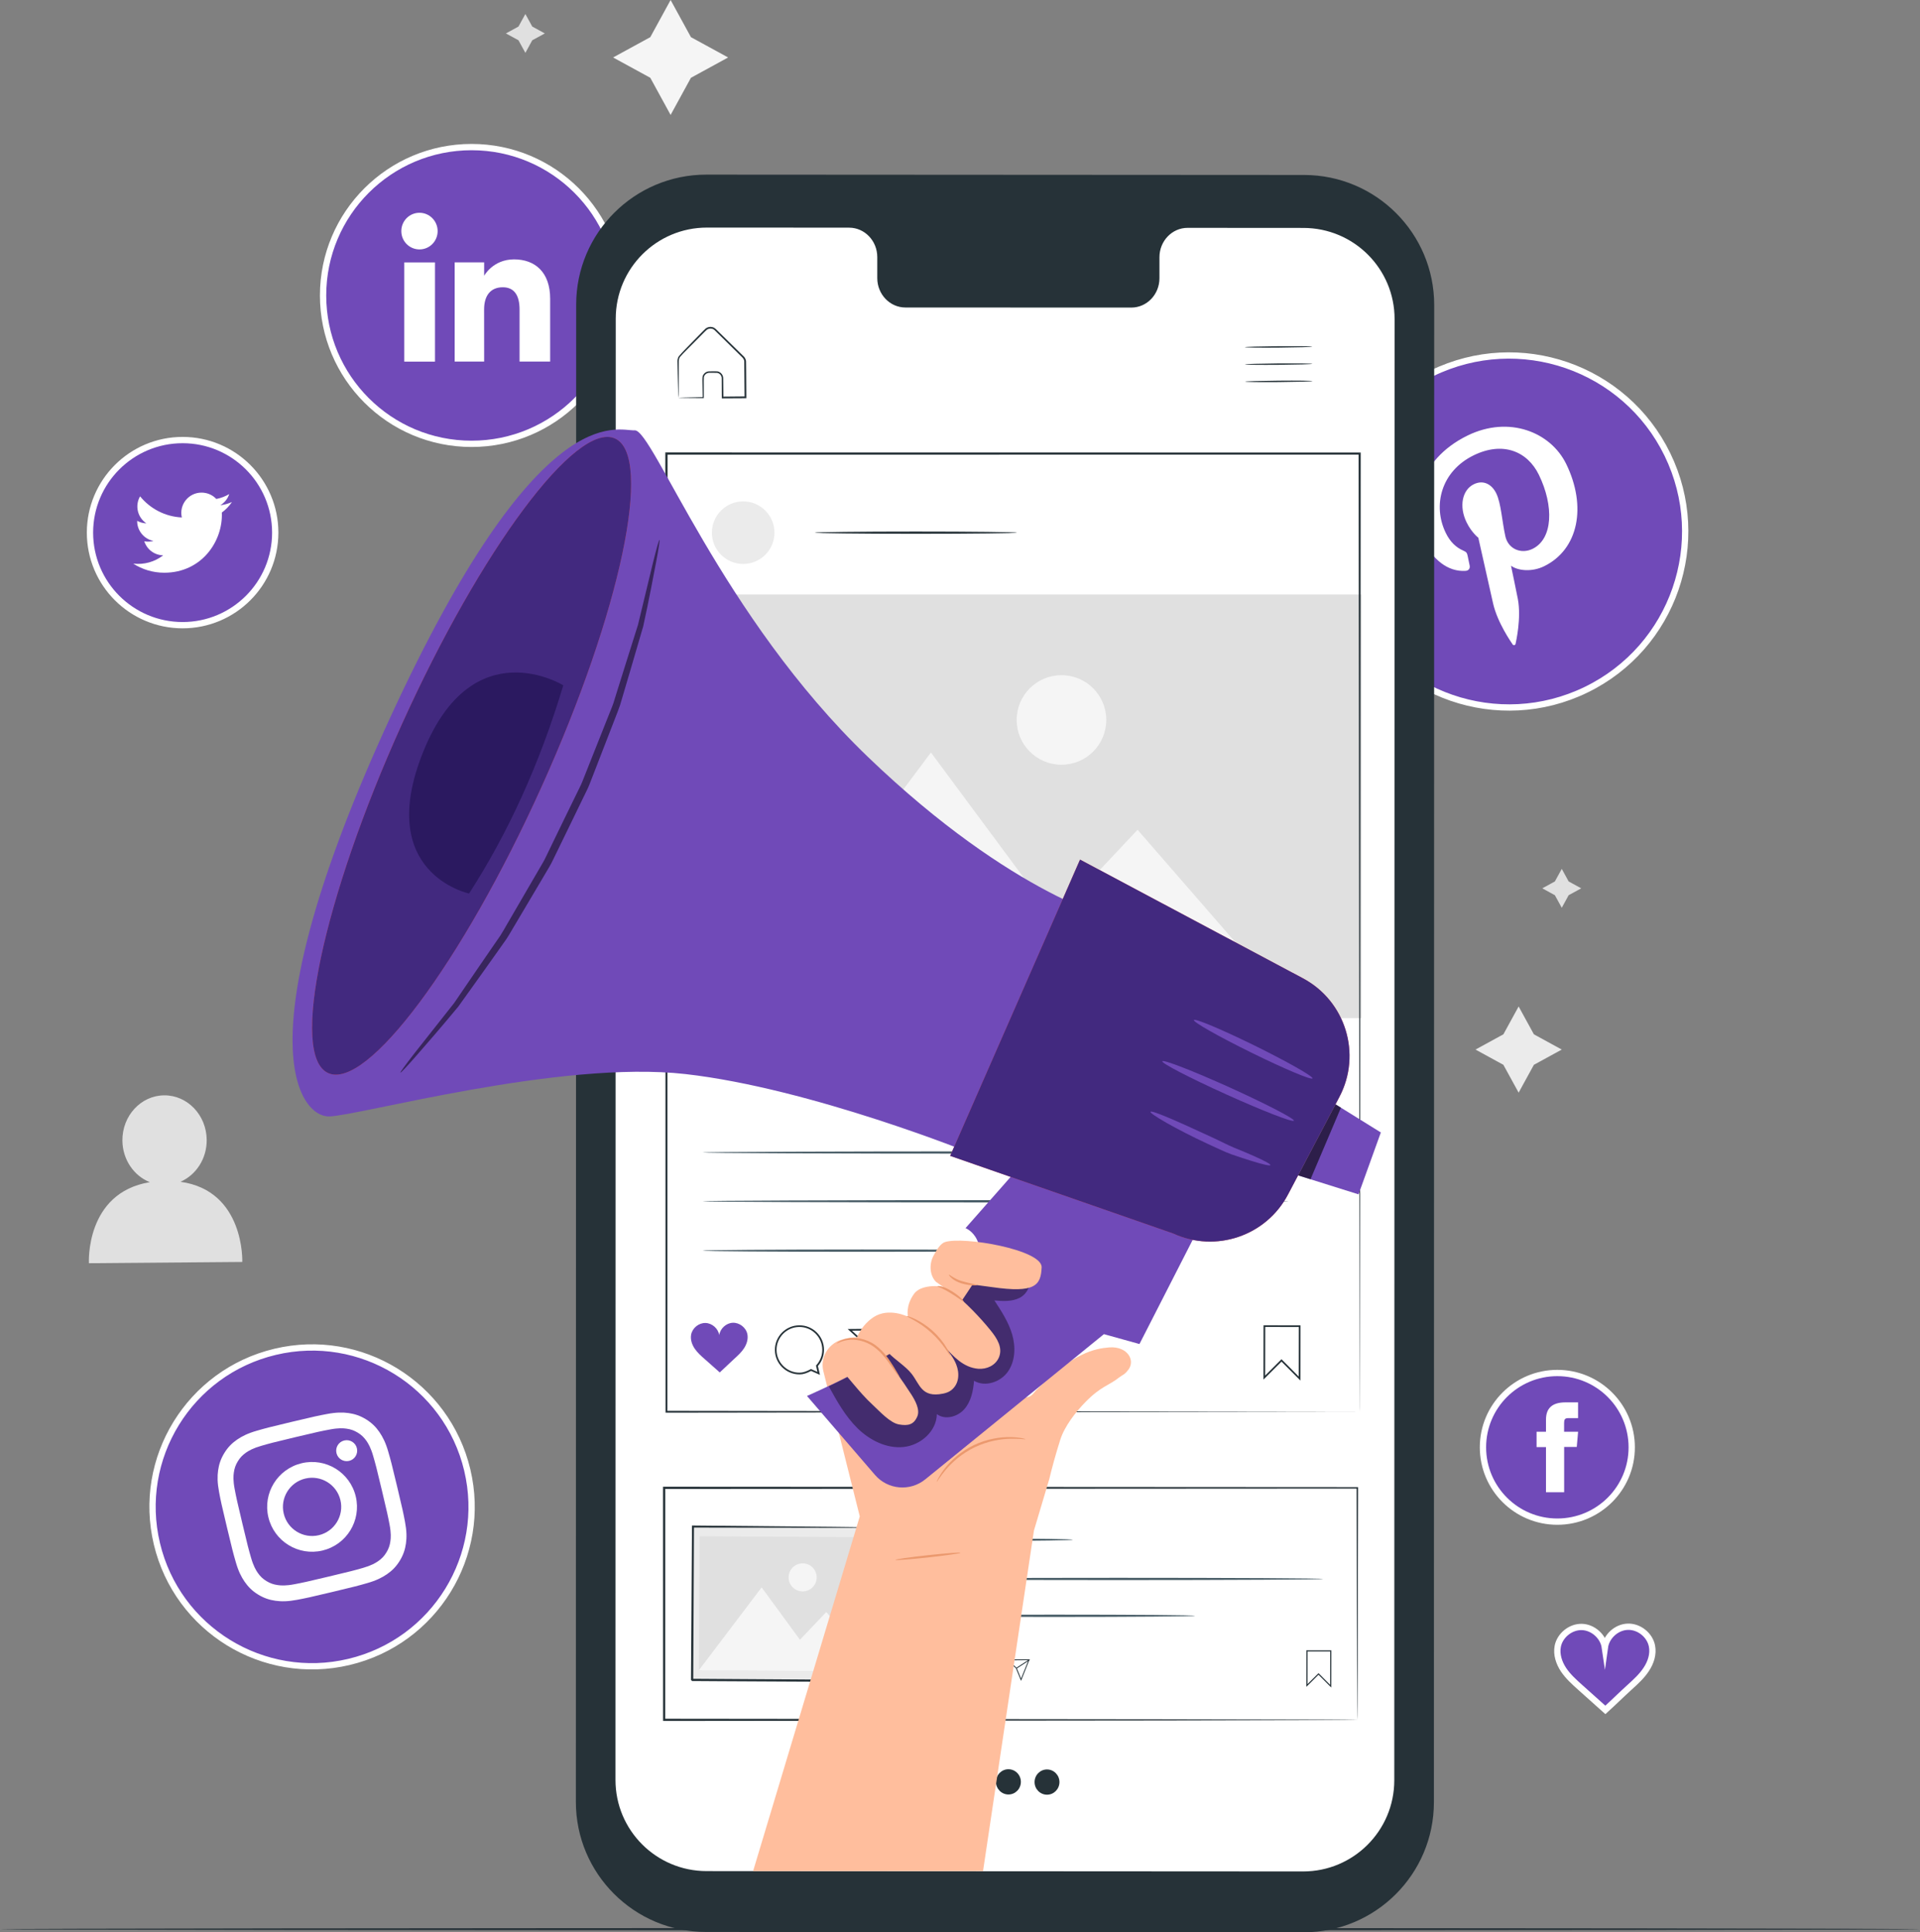 <svg width="305" height="307" viewBox="0 0 305 307" fill="none" xmlns="http://www.w3.org/2000/svg">
<rect x="0" y="0" width="305" height="307" fill="#808080" stroke="none"/>
<path d="M74.912 70.516C61.886 70.516 51.323 59.961 51.323 46.942C51.323 33.923 61.886 23.368 74.912 23.368C87.94 23.368 98.502 33.923 98.502 46.942C98.502 59.967 87.94 70.516 74.912 70.516Z" fill="#704AB8" stroke="white" stroke-miterlimit="10"/>
<path d="M69.101 41.692H64.22V57.456H69.101V41.692Z" fill="white"/>
<path d="M66.636 39.627C68.234 39.627 69.521 38.327 69.521 36.717C69.521 35.113 68.227 33.806 66.636 33.806C65.039 33.806 63.751 35.107 63.751 36.717C63.751 38.327 65.039 39.627 66.636 39.627Z" fill="white"/>
<path d="M76.902 49.178C76.902 46.962 77.921 45.641 79.877 45.641C81.674 45.641 82.535 46.907 82.535 49.178C82.535 51.449 82.535 57.449 82.535 57.449H87.396C87.396 57.449 87.396 51.69 87.396 47.472C87.396 43.247 84.999 41.21 81.66 41.21C78.314 41.21 76.909 43.811 76.909 43.811V41.685H72.227V57.449H76.909C76.902 57.449 76.902 51.607 76.902 49.178Z" fill="white"/>
<path d="M106.53 0L109.759 5.904L115.667 9.131L109.759 12.358L106.53 18.262L103.301 12.358L97.393 9.131L103.301 5.904L106.53 0Z" fill="#F5F5F5"/>
<path d="M241.242 159.906L243.665 164.331L248.093 166.753L243.665 169.175L241.242 173.599L238.818 169.175L234.391 166.753L238.818 164.331L241.242 159.906Z" fill="#EBEBEB"/>
<path d="M248.093 138.045L249.187 140.041L251.184 141.135L249.187 142.229L248.093 144.225L246.998 142.229L245.001 141.135L246.998 140.041L248.093 138.045Z" fill="#E0E0E0"/>
<path d="M83.457 2.223L84.552 4.218L86.549 5.312L84.552 6.399L83.457 8.402L82.362 6.399L80.366 5.312L82.362 4.218L83.457 2.223Z" fill="#E0E0E0"/>
<path d="M28.664 187.76C31.129 186.687 32.857 184.113 32.836 181.106C32.802 177.164 29.772 173.991 26.075 174.026C22.377 174.053 19.41 177.281 19.444 181.216C19.472 184.251 21.283 186.818 23.796 187.822C13.509 189.508 14.122 200.696 14.122 200.696L38.489 200.497C38.489 200.497 38.902 189.171 28.664 187.76Z" fill="#E0E0E0"/>
<path d="M262.421 261.51C262.077 259.755 260.349 258.386 258.558 258.455C256.789 258.517 255.178 259.983 254.937 261.737C254.682 259.989 253.057 258.538 251.287 258.489C249.504 258.441 247.783 259.824 247.452 261.579C247.211 262.859 247.652 264.187 248.368 265.274C249.091 266.354 250.069 267.235 251.04 268.102C252.403 269.313 253.663 270.455 255.019 271.666C256.369 270.442 257.519 269.292 258.868 268.068C259.832 267.194 260.81 266.306 261.519 265.219C262.249 264.125 262.676 262.79 262.421 261.51Z" fill="#704AB8" stroke="white" stroke-miterlimit="10"/>
<path d="M305 306.505C305 306.601 236.718 306.684 152.51 306.684C68.268 306.684 0 306.601 0 306.505C0 306.408 68.268 306.326 152.503 306.326C236.718 306.326 305 306.401 305 306.505Z" fill="#263238"/>
<path d="M251.955 109.586C238.061 116.336 221.322 110.556 214.561 96.67C207.806 82.785 213.59 66.057 227.485 59.3C241.379 52.55 258.118 58.33 264.879 72.216C271.634 86.101 265.85 102.836 251.955 109.586Z" fill="#704AB8" stroke="white" stroke-miterlimit="10"/>
<path d="M232.807 90.698C233.275 90.67 233.558 90.34 233.461 89.851C233.392 89.514 233.213 88.661 233.138 88.303C233.041 87.815 232.924 87.691 232.429 87.471C231.341 86.989 230.384 86.149 229.661 84.656C227.554 80.321 228.91 74.865 234.115 72.332C238.722 70.089 242.626 71.679 244.457 75.436C246.867 80.383 246.702 85.62 243.452 87.202C241.655 88.076 239.589 87.243 239.135 85.214C238.598 82.791 238.453 79.957 237.689 78.388C237.007 76.984 235.678 76.179 234.122 76.936C232.284 77.83 231.733 80.445 232.972 82.984C233.757 84.601 234.838 85.434 234.838 85.434C234.838 85.434 236.828 94.303 237.179 95.852C237.875 98.941 240.085 102.072 240.298 102.395C240.429 102.588 240.712 102.505 240.753 102.299C240.815 101.996 241.689 98.232 241.118 95.177C240.959 94.31 240.03 89.879 240.03 89.879C241.18 90.725 243.411 90.877 245.263 89.975C250.778 87.292 252.079 80.445 248.802 73.722C246.323 68.637 239.706 65.995 233.158 69.181C225.006 73.144 223.739 80.989 226.108 85.86C227.54 88.805 229.936 90.883 232.807 90.698Z" fill="white"/>
<path d="M29.008 99.326C20.883 99.326 14.294 92.741 14.294 84.622C14.294 76.502 20.883 69.917 29.008 69.917C37.133 69.917 43.722 76.502 43.722 84.622C43.722 92.748 37.133 99.326 29.008 99.326Z" fill="#704AB8" stroke="white" stroke-miterlimit="10"/>
<path d="M21.166 89.549C22.591 90.464 24.278 90.994 26.095 90.994C32.065 90.994 35.439 85.95 35.239 81.429C35.866 80.975 36.41 80.411 36.843 79.764C36.265 80.019 35.645 80.191 34.998 80.273C35.659 79.874 36.176 79.248 36.41 78.498C35.79 78.869 35.102 79.131 34.365 79.275C33.779 78.649 32.94 78.264 32.017 78.264C29.944 78.264 28.416 80.197 28.884 82.213C26.212 82.083 23.837 80.803 22.253 78.856C21.413 80.301 21.82 82.193 23.252 83.149C22.722 83.135 22.226 82.984 21.792 82.75C21.758 84.237 22.825 85.633 24.374 85.943C23.92 86.067 23.424 86.094 22.921 85.998C23.328 87.278 24.519 88.207 25.923 88.227C24.581 89.273 22.873 89.748 21.166 89.549Z" fill="white"/>
<path d="M55.448 264.042C41.835 267.283 28.168 258.882 24.925 245.278C21.682 231.674 30.089 218.016 43.701 214.775C57.314 211.534 70.981 219.935 74.224 233.539C77.467 247.143 69.06 260.801 55.448 264.042Z" fill="#704AB8" stroke="white" stroke-miterlimit="10"/>
<path d="M46.937 228.33C50.545 227.47 50.979 227.381 52.418 227.112C53.747 226.858 54.518 226.906 55.041 226.982C55.73 227.078 56.253 227.264 56.839 227.621C57.424 227.979 57.823 228.365 58.222 228.936C58.519 229.369 58.911 230.03 59.283 231.33C59.689 232.741 59.806 233.161 60.66 236.766C61.521 240.372 61.61 240.805 61.886 242.243C62.14 243.571 62.092 244.342 62.016 244.865C61.92 245.553 61.734 246.076 61.376 246.661C61.018 247.246 60.632 247.645 60.061 248.044C59.627 248.34 58.966 248.732 57.665 249.104C56.253 249.51 55.833 249.62 52.225 250.48C48.617 251.34 48.184 251.43 46.745 251.705C45.416 251.959 44.645 251.911 44.121 251.835C43.433 251.739 42.91 251.553 42.324 251.196C41.739 250.838 41.34 250.452 40.94 249.881C40.644 249.448 40.252 248.787 39.88 247.487C39.474 246.076 39.357 245.656 38.503 242.051C37.642 238.445 37.553 238.012 37.277 236.574C37.023 235.239 37.071 234.475 37.147 233.952C37.243 233.264 37.429 232.741 37.787 232.156C38.145 231.571 38.53 231.172 39.102 230.773C39.536 230.477 40.197 230.085 41.498 229.713C42.903 229.307 43.323 229.19 46.937 228.33ZM46.352 225.901C42.682 226.775 42.228 226.899 40.796 227.312C39.37 227.718 38.448 228.186 37.663 228.722C36.857 229.28 36.21 229.92 35.639 230.849C35.067 231.778 34.785 232.645 34.647 233.615C34.516 234.551 34.523 235.59 34.799 237.041C35.074 238.5 35.17 238.961 36.045 242.629C36.919 246.296 37.043 246.75 37.456 248.182C37.862 249.606 38.324 250.528 38.868 251.313C39.425 252.118 40.066 252.764 40.995 253.336C41.925 253.907 42.792 254.189 43.763 254.326C44.7 254.457 45.739 254.45 47.192 254.175C48.652 253.9 49.113 253.803 52.783 252.93C56.453 252.056 56.907 251.932 58.34 251.519C59.765 251.113 60.688 250.645 61.472 250.108C62.278 249.551 62.925 248.911 63.497 247.982C64.068 247.053 64.35 246.186 64.488 245.216C64.619 244.28 64.612 243.241 64.337 241.789C64.061 240.331 63.965 239.87 63.09 236.202C62.216 232.534 62.092 232.08 61.679 230.649C61.273 229.225 60.804 228.303 60.267 227.518C59.71 226.713 59.069 226.066 58.14 225.495C57.21 224.924 56.343 224.642 55.372 224.504C54.436 224.374 53.396 224.381 51.943 224.656C50.49 224.931 50.022 225.027 46.352 225.901Z" fill="white"/>
<path d="M47.922 232.473C44.087 233.388 41.718 237.227 42.634 241.06C43.55 244.893 47.399 247.253 51.227 246.345C55.062 245.429 57.424 241.59 56.515 237.757C55.599 233.924 51.757 231.557 47.922 232.473ZM50.649 243.909C48.163 244.5 45.664 242.966 45.072 240.482C44.479 237.998 46.015 235.5 48.5 234.908C50.986 234.317 53.485 235.851 54.078 238.335C54.67 240.819 53.134 243.317 50.649 243.909Z" fill="white"/>
<path d="M56.694 230.092C56.907 230.986 56.357 231.888 55.462 232.101C54.566 232.314 53.664 231.764 53.451 230.869C53.237 229.975 53.788 229.073 54.683 228.86C55.578 228.647 56.48 229.197 56.694 230.092Z" fill="white"/>
<path d="M247.39 241.755C240.863 241.755 235.575 236.47 235.575 229.947C235.575 223.424 240.863 218.14 247.39 218.14C253.918 218.14 259.206 223.424 259.206 229.947C259.212 236.463 253.918 241.755 247.39 241.755Z" fill="#704AB8" stroke="white" stroke-miterlimit="10"/>
<path d="M245.593 237.083H248.471V229.885H250.475L250.688 227.477H248.464C248.464 227.477 248.464 226.576 248.464 226.101C248.464 225.53 248.582 225.309 249.125 225.309C249.566 225.309 250.682 225.309 250.682 225.309V222.805C250.682 222.805 249.043 222.805 248.692 222.805C246.55 222.805 245.586 223.748 245.586 225.55C245.586 227.119 245.586 227.47 245.586 227.47H244.092V229.913H245.586V237.083H245.593Z" fill="white"/>
<path d="M207.09 307L112.148 306.945C100.733 306.938 91.479 297.683 91.479 286.275L91.527 48.407C91.527 36.992 100.795 27.737 112.217 27.744L207.159 27.799C218.575 27.806 227.829 37.061 227.829 48.469L227.781 286.337C227.781 297.752 218.513 307.007 207.09 307Z" fill="#263238"/>
<path d="M207.056 36.214L188.651 36.201C186.187 36.201 184.183 38.292 184.183 40.866V44.203C184.183 46.783 182.179 48.868 179.714 48.868L143.828 48.855C141.363 48.855 139.359 46.763 139.359 44.182V40.845C139.359 38.265 137.356 36.173 134.891 36.173L128.419 36.166L112.307 36.159C104.306 36.153 97.813 42.634 97.813 50.63L97.772 282.8C97.772 290.795 104.251 297.27 112.245 297.277L206.994 297.332C214.995 297.339 221.481 290.857 221.488 282.862L221.536 50.685C221.536 42.696 215.057 36.221 207.056 36.214Z" fill="white"/>
<path d="M208.447 55.075C208.447 55.136 206.051 55.204 203.104 55.232C200.15 55.259 197.754 55.225 197.754 55.163C197.754 55.102 200.143 55.033 203.097 55.006C206.051 54.986 208.447 55.013 208.447 55.075Z" fill="#263238"/>
<path d="M208.467 57.806C208.467 57.868 206.071 57.936 203.124 57.963C200.171 57.991 197.775 57.956 197.775 57.895C197.775 57.834 200.164 57.765 203.118 57.738C206.071 57.717 208.467 57.745 208.467 57.806Z" fill="#263238"/>
<path d="M208.488 60.545C208.488 60.606 206.092 60.675 203.145 60.702C200.191 60.729 197.795 60.695 197.795 60.634C197.795 60.572 200.191 60.504 203.138 60.477C206.092 60.449 208.488 60.483 208.488 60.545Z" fill="#263238"/>
<path d="M107.769 63.208C107.776 63.201 107.873 63.195 108.052 63.188C108.272 63.181 108.527 63.174 108.83 63.16C109.566 63.139 110.523 63.119 111.708 63.091L111.625 63.174C111.618 62.534 111.604 61.839 111.591 61.089C111.598 60.704 111.556 60.339 111.598 59.892C111.673 59.444 112.073 59.052 112.562 59.004C113.023 58.997 113.436 58.977 113.939 58.997C114.455 59.059 114.896 59.561 114.882 60.105C114.896 61.075 114.903 62.094 114.916 63.146L114.786 63.016C115.949 63.002 117.168 62.988 118.414 62.981L118.276 63.119C118.263 61.66 118.249 60.146 118.235 58.598C118.235 58.213 118.228 57.827 118.228 57.449C118.228 57.091 118.008 56.857 117.719 56.589C117.182 56.059 116.651 55.536 116.135 55.027C115.619 54.518 115.102 54.008 114.606 53.52C114.359 53.272 114.111 53.031 113.863 52.791C113.608 52.543 113.408 52.288 113.112 52.233C112.823 52.157 112.513 52.219 112.279 52.392C112.059 52.577 111.825 52.839 111.604 53.052C111.157 53.499 110.723 53.94 110.303 54.366C109.484 55.219 108.63 55.997 108.01 56.727C107.749 57.132 107.845 57.628 107.824 58.082C107.824 58.529 107.824 58.956 107.824 59.362C107.818 60.146 107.818 60.834 107.811 61.419C107.804 61.942 107.797 62.383 107.797 62.733C107.776 63.043 107.776 63.201 107.769 63.208C107.762 63.215 107.756 63.064 107.742 62.775C107.735 62.424 107.721 61.997 107.707 61.481C107.694 60.889 107.68 60.194 107.659 59.403C107.652 58.99 107.645 58.557 107.632 58.103C107.625 57.869 107.625 57.635 107.618 57.387C107.618 57.132 107.68 56.864 107.818 56.63C108.492 55.811 109.291 55.082 110.117 54.201C110.537 53.775 110.964 53.334 111.412 52.88C111.646 52.653 111.839 52.426 112.114 52.185C112.403 51.965 112.803 51.882 113.167 51.979C113.553 52.061 113.808 52.378 114.042 52.605C114.29 52.846 114.538 53.087 114.786 53.334C115.288 53.823 115.798 54.325 116.321 54.841C116.844 55.35 117.374 55.873 117.911 56.403C118.042 56.541 118.194 56.651 118.318 56.843C118.435 57.022 118.504 57.236 118.51 57.456C118.517 57.841 118.517 58.227 118.524 58.612C118.538 60.16 118.545 61.674 118.559 63.133V63.27H118.421C117.168 63.277 115.956 63.284 114.792 63.291H114.662V63.16C114.655 62.107 114.648 61.089 114.648 60.119C114.662 59.678 114.324 59.293 113.911 59.238C113.491 59.217 113.002 59.231 112.596 59.231C112.203 59.266 111.88 59.575 111.811 59.933C111.777 60.298 111.804 60.724 111.797 61.089C111.797 61.839 111.797 62.534 111.797 63.174V63.257H111.715C110.517 63.25 109.539 63.243 108.788 63.236C108.492 63.229 108.244 63.229 108.024 63.222C107.845 63.222 107.762 63.215 107.769 63.208Z" fill="#263238"/>
<path d="M170.398 244.631C170.398 244.659 170.047 244.679 169.407 244.7C168.698 244.714 167.789 244.734 166.694 244.755C164.401 244.789 161.241 244.81 157.743 244.81C154.245 244.81 151.085 244.789 148.792 244.755C147.697 244.734 146.788 244.714 146.079 244.7C145.439 244.679 145.088 244.652 145.088 244.631C145.088 244.604 145.439 244.583 146.079 244.562C146.788 244.549 147.697 244.528 148.792 244.507C151.085 244.473 154.245 244.452 157.743 244.452C161.241 244.452 164.401 244.473 166.694 244.507C167.789 244.528 168.698 244.549 169.407 244.562C170.04 244.583 170.398 244.604 170.398 244.631Z" fill="#455A64"/>
<path d="M210.189 250.858C210.189 250.955 195.613 251.037 177.635 251.037C159.65 251.037 145.081 250.955 145.081 250.858C145.081 250.762 159.657 250.68 177.635 250.68C195.613 250.68 210.189 250.755 210.189 250.858Z" fill="#455A64"/>
<path d="M189.843 256.714C189.843 256.81 179.824 256.893 167.465 256.893C155.099 256.893 145.081 256.81 145.081 256.714C145.081 256.618 155.099 256.535 167.465 256.535C179.818 256.535 189.843 256.611 189.843 256.714Z" fill="#455A64"/>
<path d="M211.476 268.109L209.452 266.079L207.524 267.999L207.531 262.198L211.483 262.205L211.476 268.109ZM209.452 265.831L209.514 265.893L211.297 267.682L211.304 262.384L207.71 262.377L207.703 267.572L209.452 265.831Z" fill="#263238"/>
<path d="M157.612 267.352L156.896 267.035C156.552 267.221 156.249 267.318 155.974 267.318C154.879 267.324 153.984 266.444 153.977 265.35C153.97 264.256 154.851 263.361 155.946 263.354C157.041 263.347 157.936 264.228 157.943 265.322C157.95 265.811 157.771 266.279 157.447 266.643L157.612 267.352ZM155.939 263.492C154.92 263.499 154.101 264.331 154.108 265.35C154.115 266.368 154.948 267.187 155.967 267.18C156.228 267.18 156.518 267.084 156.855 266.898L156.883 266.884L157.406 267.118L157.289 266.602L157.309 266.574C157.626 266.23 157.798 265.783 157.791 265.322C157.791 264.304 156.958 263.485 155.939 263.492Z" fill="#263238"/>
<path d="M162.198 267.049L161.379 265.054L159.843 263.657L163.561 263.629L162.198 267.049ZM160.194 263.788L161.503 264.985L162.198 266.685L163.369 263.76L160.194 263.788Z" fill="#263238"/>
<path d="M163.494 263.644L161.462 264.965L161.537 265.081L163.569 263.76L163.494 263.644Z" fill="#263238"/>
<path d="M151.753 264.07C151.65 263.54 151.119 263.127 150.576 263.148C150.038 263.168 149.55 263.616 149.481 264.146C149.398 263.616 148.909 263.175 148.372 263.162C147.828 263.148 147.312 263.574 147.215 264.104C147.147 264.49 147.277 264.896 147.498 265.226C147.718 265.556 148.014 265.818 148.31 266.079C148.723 266.444 149.109 266.788 149.522 267.152C149.928 266.781 150.279 266.43 150.686 266.058C150.975 265.79 151.271 265.522 151.484 265.191C151.705 264.861 151.829 264.462 151.753 264.07Z" fill="#E8505B"/>
<path d="M215.621 273.242C215.621 273.242 215.614 273.022 215.608 272.595C215.608 272.162 215.601 271.536 215.594 270.71C215.587 269.052 215.58 266.609 215.566 263.444C215.553 257.12 215.532 247.92 215.504 236.381L215.621 236.498C189.127 236.512 149.584 236.532 105.511 236.56H105.504L105.683 236.381C105.683 249.193 105.676 261.62 105.676 273.242L105.504 273.07C137.204 273.105 164.704 273.132 184.293 273.153C194.098 273.173 201.913 273.187 207.297 273.201C209.982 273.208 212.055 273.221 213.466 273.221C214.169 273.228 214.699 273.228 215.064 273.235C215.429 273.235 215.621 273.242 215.621 273.242C215.621 273.242 215.449 273.249 215.091 273.256C214.726 273.256 214.203 273.263 213.514 273.27C212.11 273.277 210.051 273.283 207.38 273.29C202.009 273.304 194.201 273.318 184.417 273.338C164.801 273.359 137.252 273.387 105.504 273.421H105.332V273.249C105.332 261.627 105.325 249.2 105.325 236.388V236.209H105.504H105.511C149.584 236.236 189.127 236.257 215.621 236.271H215.738V236.388C215.711 247.962 215.69 257.182 215.676 263.526C215.663 266.678 215.656 269.114 215.649 270.765C215.642 271.577 215.642 272.203 215.635 272.63C215.628 273.036 215.621 273.242 215.621 273.242Z" fill="#263238"/>
<path d="M110.091 242.539L109.952 266.911L140.454 267.085L140.593 242.712L110.091 242.539Z" fill="#EBEBEB"/>
<path d="M140.585 242.711C140.585 242.711 140.53 242.718 140.433 242.718C140.323 242.718 140.179 242.725 140 242.725C139.6 242.725 139.049 242.732 138.333 242.732C136.867 242.732 134.753 242.739 132.082 242.739C126.718 242.725 119.116 242.711 110.083 242.698L110.241 242.539C110.207 249.792 110.165 258.111 110.124 266.905C110.159 266.946 109.787 266.568 109.952 266.726H109.959H109.973H110.007H110.076H110.207H110.468H110.999L112.052 266.733C112.754 266.74 113.45 266.74 114.138 266.747C115.522 266.753 116.892 266.76 118.249 266.774C120.955 266.795 123.599 266.808 126.16 266.822C131.283 266.857 136.089 266.891 140.447 266.925L140.296 267.077C140.371 259.762 140.433 253.686 140.475 249.427C140.502 247.308 140.523 245.636 140.544 244.48C140.557 243.922 140.564 243.482 140.571 243.172C140.571 242.877 140.585 242.711 140.585 242.711C140.585 242.711 140.592 242.849 140.599 243.138C140.599 243.448 140.606 243.874 140.606 244.418C140.606 245.567 140.612 247.225 140.619 249.331C140.612 253.618 140.606 259.721 140.599 267.077V267.228H140.447C136.089 267.208 131.283 267.194 126.16 267.166C123.599 267.152 120.955 267.139 118.249 267.125C116.892 267.118 115.522 267.111 114.138 267.104C113.443 267.097 112.747 267.097 112.052 267.091L110.999 267.084H110.468H110.207H110.076H110.007H109.973H109.959H109.952C110.11 267.242 109.725 266.863 109.766 266.898C109.821 258.097 109.876 249.785 109.924 242.532V242.374H110.083C119.158 242.457 126.794 242.532 132.185 242.581C134.843 242.615 136.943 242.643 138.402 242.656C139.105 242.67 139.649 242.677 140.034 242.684C140.206 242.691 140.344 242.691 140.447 242.698C140.544 242.711 140.592 242.711 140.585 242.711Z" fill="#263238"/>
<path d="M111.13 244.08L111.008 265.384L139.369 265.545L139.49 244.241L111.13 244.08Z" fill="#E0E0E0"/>
<path d="M111.005 265.384L120.989 252.2L127.076 260.519L131.262 256.115L139.366 265.542L111.005 265.384Z" fill="#F5F5F5"/>
<path d="M129.734 250.624C129.727 251.856 128.722 252.847 127.489 252.84C126.257 252.833 125.265 251.829 125.272 250.597C125.279 249.365 126.284 248.374 127.517 248.381C128.749 248.388 129.741 249.393 129.734 250.624Z" fill="#F5F5F5"/>
<path d="M161.516 84.629C161.516 84.642 161.406 84.656 161.193 84.663C160.938 84.67 160.628 84.684 160.256 84.698C159.389 84.711 158.225 84.732 156.821 84.752C153.922 84.787 149.915 84.808 145.487 84.808C141.06 84.808 137.053 84.787 134.154 84.752C132.749 84.732 131.586 84.711 130.718 84.698C130.346 84.684 130.037 84.67 129.782 84.663C129.568 84.649 129.458 84.642 129.458 84.629C129.458 84.615 129.568 84.601 129.782 84.594C130.037 84.587 130.346 84.574 130.718 84.56C131.586 84.546 132.749 84.525 134.154 84.505C137.053 84.47 141.06 84.45 145.487 84.45C149.915 84.45 153.922 84.47 156.821 84.505C158.225 84.525 159.389 84.546 160.256 84.56C160.628 84.574 160.938 84.587 161.193 84.594C161.406 84.601 161.516 84.615 161.516 84.629Z" fill="#263238"/>
<path d="M206.581 219.344L203.572 216.33L200.708 219.185L200.721 210.557L206.588 210.564L206.581 219.344ZM203.572 215.951L203.668 216.048L206.312 218.704L206.326 210.832L200.99 210.825L200.976 218.546L203.572 215.951Z" fill="#263238"/>
<path d="M130.25 218.435L128.845 217.809C128.164 218.174 127.572 218.36 127.028 218.36C124.873 218.374 123.11 216.64 123.096 214.493C123.075 212.339 124.817 210.577 126.966 210.564C129.121 210.543 130.883 212.284 130.897 214.431C130.904 215.387 130.56 216.309 129.926 217.032L130.25 218.435ZM126.966 210.825C124.962 210.839 123.344 212.483 123.358 214.486C123.372 216.488 125.017 218.105 127.021 218.091C127.537 218.085 128.109 217.906 128.77 217.541L128.825 217.507L129.858 217.968L129.623 216.949L129.672 216.901C130.291 216.22 130.629 215.346 130.622 214.431C130.615 212.428 128.969 210.811 126.966 210.825Z" fill="#263238"/>
<path d="M139.284 217.83L137.672 213.901L134.65 211.149L141.976 211.087L139.284 217.83ZM135.338 211.417L137.913 213.777L139.284 217.121L141.583 211.369L135.338 211.417Z" fill="#263238"/>
<path d="M141.824 211.098L137.831 213.694L137.977 213.919L141.971 211.323L141.824 211.098Z" fill="#263238"/>
<path d="M118.724 211.974C118.517 210.928 117.478 210.116 116.41 210.158C115.357 210.199 114.393 211.08 114.255 212.126C114.097 211.08 113.126 210.22 112.066 210.192C110.999 210.165 109.98 210.997 109.787 212.05C109.649 212.814 109.911 213.605 110.344 214.252C110.778 214.899 111.363 215.422 111.949 215.931C112.768 216.653 113.519 217.328 114.338 218.05C115.144 217.314 115.825 216.626 116.631 215.896C117.202 215.373 117.788 214.844 118.208 214.19C118.628 213.536 118.875 212.738 118.724 211.974Z" fill="#704AB8"/>
<path d="M118.056 89.597C120.802 89.597 123.027 87.373 123.027 84.629C123.027 81.885 120.802 79.661 118.056 79.661C115.311 79.661 113.085 81.885 113.085 84.629C113.085 87.373 115.311 89.597 118.056 89.597Z" fill="#EBEBEB"/>
<path d="M204.701 190.857C204.701 190.953 183.866 191.036 158.17 191.036C132.467 191.036 111.632 190.953 111.632 190.857C111.632 190.76 132.46 190.678 158.17 190.678C183.866 190.678 204.701 190.753 204.701 190.857Z" fill="#455A64"/>
<path d="M204.701 183.109C204.701 183.205 183.866 183.288 158.17 183.288C132.467 183.288 111.632 183.205 111.632 183.109C111.632 183.012 132.46 182.93 158.17 182.93C183.866 182.93 204.701 183.012 204.701 183.109Z" fill="#455A64"/>
<path d="M162.294 198.701C162.294 198.797 150.954 198.88 136.97 198.88C122.979 198.88 111.639 198.797 111.639 198.701C111.639 198.605 122.979 198.522 136.97 198.522C150.954 198.522 162.294 198.605 162.294 198.701Z" fill="#455A64"/>
<path d="M156.043 283.082C156.036 284.19 155.147 285.084 154.06 285.077C152.965 285.07 152.083 284.169 152.09 283.061C152.097 281.953 152.985 281.059 154.073 281.066C155.168 281.073 156.049 281.974 156.043 283.082Z" fill="#263238"/>
<path d="M162.17 283.109C162.164 284.217 161.275 285.112 160.187 285.105C159.093 285.098 158.211 284.196 158.218 283.089C158.225 281.981 159.113 281.086 160.201 281.093C161.296 281.1 162.177 282.001 162.17 283.109Z" fill="#263238"/>
<path d="M168.298 283.143C168.292 284.251 167.403 285.146 166.315 285.139C165.221 285.132 164.339 284.231 164.346 283.123C164.353 282.015 165.241 281.12 166.329 281.127C167.417 281.134 168.305 282.036 168.298 283.143Z" fill="#263238"/>
<path d="M216.282 94.455H106.165V161.75H216.282V94.455Z" fill="#E0E0E0"/>
<path d="M116.328 161.764L147.883 119.556L167.445 145.952L180.706 131.832L206.705 161.736L116.328 161.764Z" fill="#F5F5F5"/>
<path d="M175.735 114.382C175.735 118.311 172.554 121.497 168.622 121.497C164.69 121.497 161.503 118.318 161.503 114.389C161.503 110.46 164.684 107.274 168.615 107.274C172.547 107.267 175.735 110.453 175.735 114.382Z" fill="#F5F5F5"/>
<path d="M215.986 224.298C215.986 222.86 215.917 162.06 215.821 72.064L215.986 72.229C182.778 72.236 145.35 72.243 105.883 72.243H105.869L106.048 72.064C106.034 128.997 106.02 181.684 106.014 224.298L105.869 224.154C172.643 224.236 214.781 224.291 215.986 224.298C214.788 224.298 172.65 224.353 105.869 224.442H105.724V224.298C105.718 181.684 105.704 128.997 105.69 72.064V71.885H105.869H105.883C145.35 71.892 182.778 71.899 215.986 71.899H216.152V72.064C216.117 117.107 216.09 155.186 216.069 182.001C216.048 195.391 216.034 205.974 216.028 213.206C216.021 216.812 216.014 219.591 216.007 221.463C216 222.392 216 223.101 216 223.582C215.993 224.057 215.986 224.298 215.986 224.298Z" fill="#263238"/>
<path d="M164.243 243.179L166.68 234.998C167.107 233.223 167.672 231.131 168.429 228.743C169.111 226.596 170.867 224.339 172.464 222.715C174.95 220.19 176.134 220.169 177.807 218.828C177.959 218.731 178.131 218.594 178.275 218.511C178.62 218.325 178.874 218.078 179.088 217.809C180.527 216.254 179.143 213.846 176.217 214.073C174.013 214.245 170.426 214.878 164.58 220.899C164.505 220.988 164.429 221.064 164.36 221.16C161.296 225.144 158.418 213.777 157.895 209.545C157.557 206.8 154.59 205.114 151.898 206.105L137.672 212.752C136.495 212.339 135.104 212.408 133.521 212.889C131.427 213.66 130.264 215.814 130.808 217.906L136.578 240.922L119.633 297.27H156.16L164.243 243.179Z" fill="#FFBE9D"/>
<path d="M192.301 191.428L181.009 213.536L175.363 211.967L146.981 235.039C144.565 237 141.026 236.691 138.994 234.33L128.191 221.786C128.191 221.786 149.977 212.408 154.004 204.646C158.032 196.884 153.378 195.123 153.378 195.123L163.63 183.48L192.301 191.428Z" fill="#704AB8"/>
<path d="M177.656 146.261C177.656 146.261 161.131 142.607 137.872 120.258C114.613 97.909 103.686 68.225 100.836 68.369C97.992 68.513 85.557 62.747 61.92 114.141C38.276 165.535 47.592 177.473 52.294 177.377C56.997 177.281 88.945 168.383 108.892 170.647C128.845 172.911 154.493 183.308 154.493 183.308L177.656 146.261Z" fill="#704AB8"/>
<path d="M212.771 174.274L207.132 184.987L204.605 189.783C201.142 196.368 193.127 199.086 186.366 195.976L150.94 183.639L171.569 136.573L206.96 155.42C213.755 159.039 216.351 167.461 212.771 174.274Z" fill="#E8505B"/>
<path d="M212.771 174.274L207.132 184.987L204.605 189.783C201.142 196.368 193.127 199.086 186.366 195.976L150.94 183.639L171.569 136.573L206.96 155.42C213.755 159.039 216.351 167.461 212.771 174.274Z" fill="#42297F"/>
<path d="M63.834 115.077C51.255 142.917 46.015 167.73 52.136 170.489C58.257 173.255 73.418 152.922 85.998 125.082C98.578 97.241 103.817 72.436 97.696 69.669C91.575 66.903 76.413 87.237 63.834 115.077Z" fill="#E8505B"/>
<path d="M63.834 115.077C51.255 142.917 46.015 167.73 52.136 170.489C58.257 173.255 73.418 152.922 85.998 125.082C98.578 97.241 103.817 72.436 97.696 69.669C91.575 66.903 76.413 87.237 63.834 115.077Z" fill="#42297F"/>
<path d="M215.807 189.756L206.209 186.742L212.151 175.45L219.353 179.923L215.807 189.756Z" fill="#704AB8"/>
<g opacity="0.6">
<path d="M212.151 175.45L206.209 186.742L208.178 187.361L213.012 175.987L212.151 175.45Z" fill="black"/>
</g>
<path d="M205.534 178.051C205.397 178.361 200.604 176.503 194.835 173.895C189.058 171.287 184.5 168.927 184.637 168.611C184.775 168.301 189.567 170.159 195.337 172.767C201.107 175.381 205.672 177.742 205.534 178.051Z" fill="#704AB8"/>
<path d="M208.488 171.329C208.337 171.638 203.999 169.808 198.801 167.248C193.602 164.688 189.505 162.37 189.657 162.06C189.808 161.757 194.139 163.581 199.344 166.14C204.543 168.707 208.633 171.026 208.488 171.329Z" fill="#704AB8"/>
<path d="M201.809 185.104C201.761 185.269 200.618 185.008 198.8 184.444C197.892 184.161 196.817 183.811 195.619 183.398C194.435 182.971 193.21 182.345 191.888 181.753C186.634 179.317 182.627 176.93 182.758 176.647C182.916 176.31 187.199 178.223 192.404 180.632C193.712 181.223 194.917 181.877 196.06 182.352C197.203 182.813 198.236 183.246 199.09 183.625C200.811 184.389 201.858 184.946 201.809 185.104Z" fill="#704AB8"/>
<path d="M89.482 108.884C89.482 108.884 75.119 99.98 67.256 119.377C59.4 138.775 74.513 141.961 74.513 141.961C80.696 132.376 85.722 121.394 89.482 108.884Z" fill="#2B1960"/>
<g opacity="0.5">
<path d="M104.761 85.771C104.843 85.785 104.643 87.099 104.196 89.473C103.741 91.84 103.101 95.28 102.178 99.505C101.573 101.583 100.905 103.854 100.196 106.29C99.838 107.508 99.466 108.774 99.08 110.068C98.887 110.714 98.695 111.375 98.495 112.042C98.281 112.703 97.999 113.357 97.751 114.024C96.718 116.694 95.63 119.494 94.508 122.391C94.226 123.114 93.944 123.85 93.654 124.586C93.372 125.329 92.98 126.024 92.642 126.754C91.94 128.199 91.231 129.671 90.508 131.151C89.785 132.637 89.069 134.103 88.367 135.548C88.002 136.263 87.692 137.006 87.285 137.681C86.879 138.362 86.487 139.036 86.088 139.711C84.504 142.387 82.968 144.975 81.509 147.438C81.137 148.05 80.799 148.67 80.407 149.248C80.001 149.819 79.608 150.383 79.216 150.933C78.431 152.041 77.667 153.115 76.93 154.154C75.45 156.218 74.073 158.152 72.812 159.913C70.065 163.237 67.766 165.865 66.182 167.682C64.591 169.498 63.676 170.468 63.614 170.42C63.545 170.365 64.337 169.285 65.81 167.379C67.346 165.438 69.494 162.707 72.138 159.363C73.35 157.58 74.678 155.64 76.104 153.555C76.82 152.516 77.556 151.436 78.321 150.328C78.7 149.777 79.092 149.213 79.484 148.642C79.863 148.064 80.194 147.438 80.552 146.832C81.984 144.376 83.485 141.796 85.034 139.126C85.427 138.458 85.819 137.784 86.211 137.103C86.618 136.428 86.914 135.692 87.279 134.977C87.974 133.538 88.683 132.08 89.399 130.607C90.115 129.135 90.825 127.676 91.527 126.245C91.864 125.522 92.257 124.827 92.539 124.098C92.828 123.368 93.117 122.639 93.4 121.923C94.543 119.054 95.637 116.281 96.691 113.639C96.946 112.978 97.235 112.331 97.455 111.678C97.662 111.017 97.861 110.363 98.061 109.723C98.46 108.437 98.853 107.191 99.232 105.987C99.989 103.579 100.698 101.336 101.345 99.278C102.344 95.143 103.156 91.771 103.735 89.37C104.313 87.044 104.678 85.757 104.761 85.771Z" fill="black"/>
</g>
<g opacity="0.4">
<path d="M131.641 220.238C132.949 222.612 134.292 225.027 136.227 226.927C138.168 228.826 140.826 230.174 143.532 229.899C146.231 229.624 148.792 227.388 148.82 224.67C150.114 225.647 152.104 225.117 153.178 223.899C154.252 222.681 154.603 220.995 154.727 219.378C156.49 220.417 158.941 219.591 160.112 217.919C161.289 216.247 161.358 213.997 160.793 212.029C160.222 210.068 159.086 208.327 157.964 206.614C159.32 206.724 160.759 206.82 161.971 206.201C163.183 205.589 164.002 203.985 163.293 202.823C162.88 202.141 162.081 201.804 161.317 201.563C159.189 200.896 157.702 200.366 155.485 200.621C154.968 200.628 156.373 206.456 142.485 214.424C134.299 219.151 131.641 220.238 131.641 220.238Z" fill="black"/>
</g>
<path d="M162.914 228.661C162.907 228.722 161.978 228.55 160.484 228.585C158.996 228.619 156.91 228.943 154.851 229.933C152.793 230.917 151.237 232.335 150.273 233.477C149.302 234.619 148.861 235.452 148.806 235.418C148.785 235.404 148.875 235.191 149.075 234.812C149.274 234.441 149.605 233.918 150.073 233.312C150.996 232.108 152.572 230.622 154.693 229.603C156.807 228.592 158.955 228.296 160.477 228.323C161.241 228.337 161.854 228.406 162.274 228.482C162.694 228.571 162.921 228.64 162.914 228.661Z" fill="#EB996E"/>
<path d="M132.543 216.543C134.781 218.69 136.309 221.064 138.657 223.225C139.724 224.209 141.377 226.066 142.809 226.314C144.241 226.562 145.157 226.369 145.721 225.034C146.183 223.954 145.356 222.475 144.792 221.587C143.298 219.24 141.866 217.41 140.75 215.587C140.227 214.733 140.902 214.555 141.15 214.954C142.224 216.068 143.835 217.039 144.799 218.25C146.121 219.915 146.362 222.117 149.811 221.415C150.266 221.325 150.727 221.167 151.092 220.885C152.393 219.887 152.448 218.16 151.898 216.777C151.471 215.69 150.713 214.768 149.977 213.866C151.45 215.525 153.054 217.273 155.388 217.465C156.745 217.575 158.115 216.942 158.666 215.697C159.354 214.128 158.363 212.607 157.371 211.382C155.609 209.208 153.64 207.199 151.498 205.389C150.699 204.715 149.687 204.336 148.641 204.33C147.429 204.323 145.914 204.55 145.171 205.602C143.814 207.508 144.234 209.201 144.234 209.201C144.234 209.201 141.198 207.667 138.76 209.27C136.323 210.88 135.717 213.639 135.717 213.639L132.543 216.543Z" fill="#FFBE9D"/>
<path d="M148.689 203.662C147.753 202.719 147.532 200.992 148.262 199.561C148.778 198.55 149.426 197.566 150.087 197.345C152.972 196.375 165.579 198.55 165.469 201.35C165.352 204.219 164.436 205.486 157.592 204.495C156.387 204.323 154.5 204.082 154.5 204.082L152.848 206.559L148.689 203.662Z" fill="#FFBE9D"/>
<path d="M150.947 215.373C150.844 215.435 149.887 213.481 147.932 211.727C145.99 209.951 143.952 209.187 144 209.084C144.014 209.043 144.544 209.181 145.336 209.552C146.128 209.924 147.174 210.564 148.173 211.465C149.164 212.366 149.908 213.344 150.348 214.1C150.796 214.844 150.982 215.353 150.947 215.373Z" fill="#EB996E"/>
<path d="M153.068 206.779C153.006 206.841 152.173 206.16 151.037 205.465C150.472 205.121 149.949 204.825 149.557 204.653C149.164 204.467 148.909 204.419 148.909 204.364C148.909 204.316 149.205 204.281 149.646 204.412C150.087 204.536 150.644 204.804 151.23 205.162C152.393 205.871 153.151 206.703 153.068 206.779Z" fill="#EB996E"/>
<path d="M155.182 204.178C155.175 204.254 154.073 204.288 152.751 203.903C152.097 203.703 151.539 203.387 151.195 203.091C150.851 202.795 150.706 202.547 150.741 202.52C150.81 202.458 151.588 203.201 152.855 203.559C154.115 203.93 155.202 204.061 155.182 204.178Z" fill="#EB996E"/>
<path d="M142.933 218.835C142.892 218.862 142.444 218.298 141.783 217.341C141.108 216.412 140.248 215.022 138.843 213.997C137.438 212.972 135.786 212.731 134.677 212.896C133.548 213.055 132.956 213.522 132.922 213.454C132.908 213.44 133.039 213.309 133.321 213.137C133.603 212.958 134.051 212.766 134.636 212.649C135.793 212.408 137.562 212.628 139.056 213.708C140.544 214.795 141.377 216.24 142.003 217.204C142.602 218.195 142.974 218.807 142.933 218.835Z" fill="#EB996E"/>
<path d="M152.579 246.702C152.593 246.799 150.28 247.129 147.429 247.445C144.572 247.755 142.244 247.927 142.237 247.831C142.224 247.734 144.53 247.404 147.388 247.088C150.238 246.778 152.565 246.606 152.579 246.702Z" fill="#EB996E"/>
</svg>
